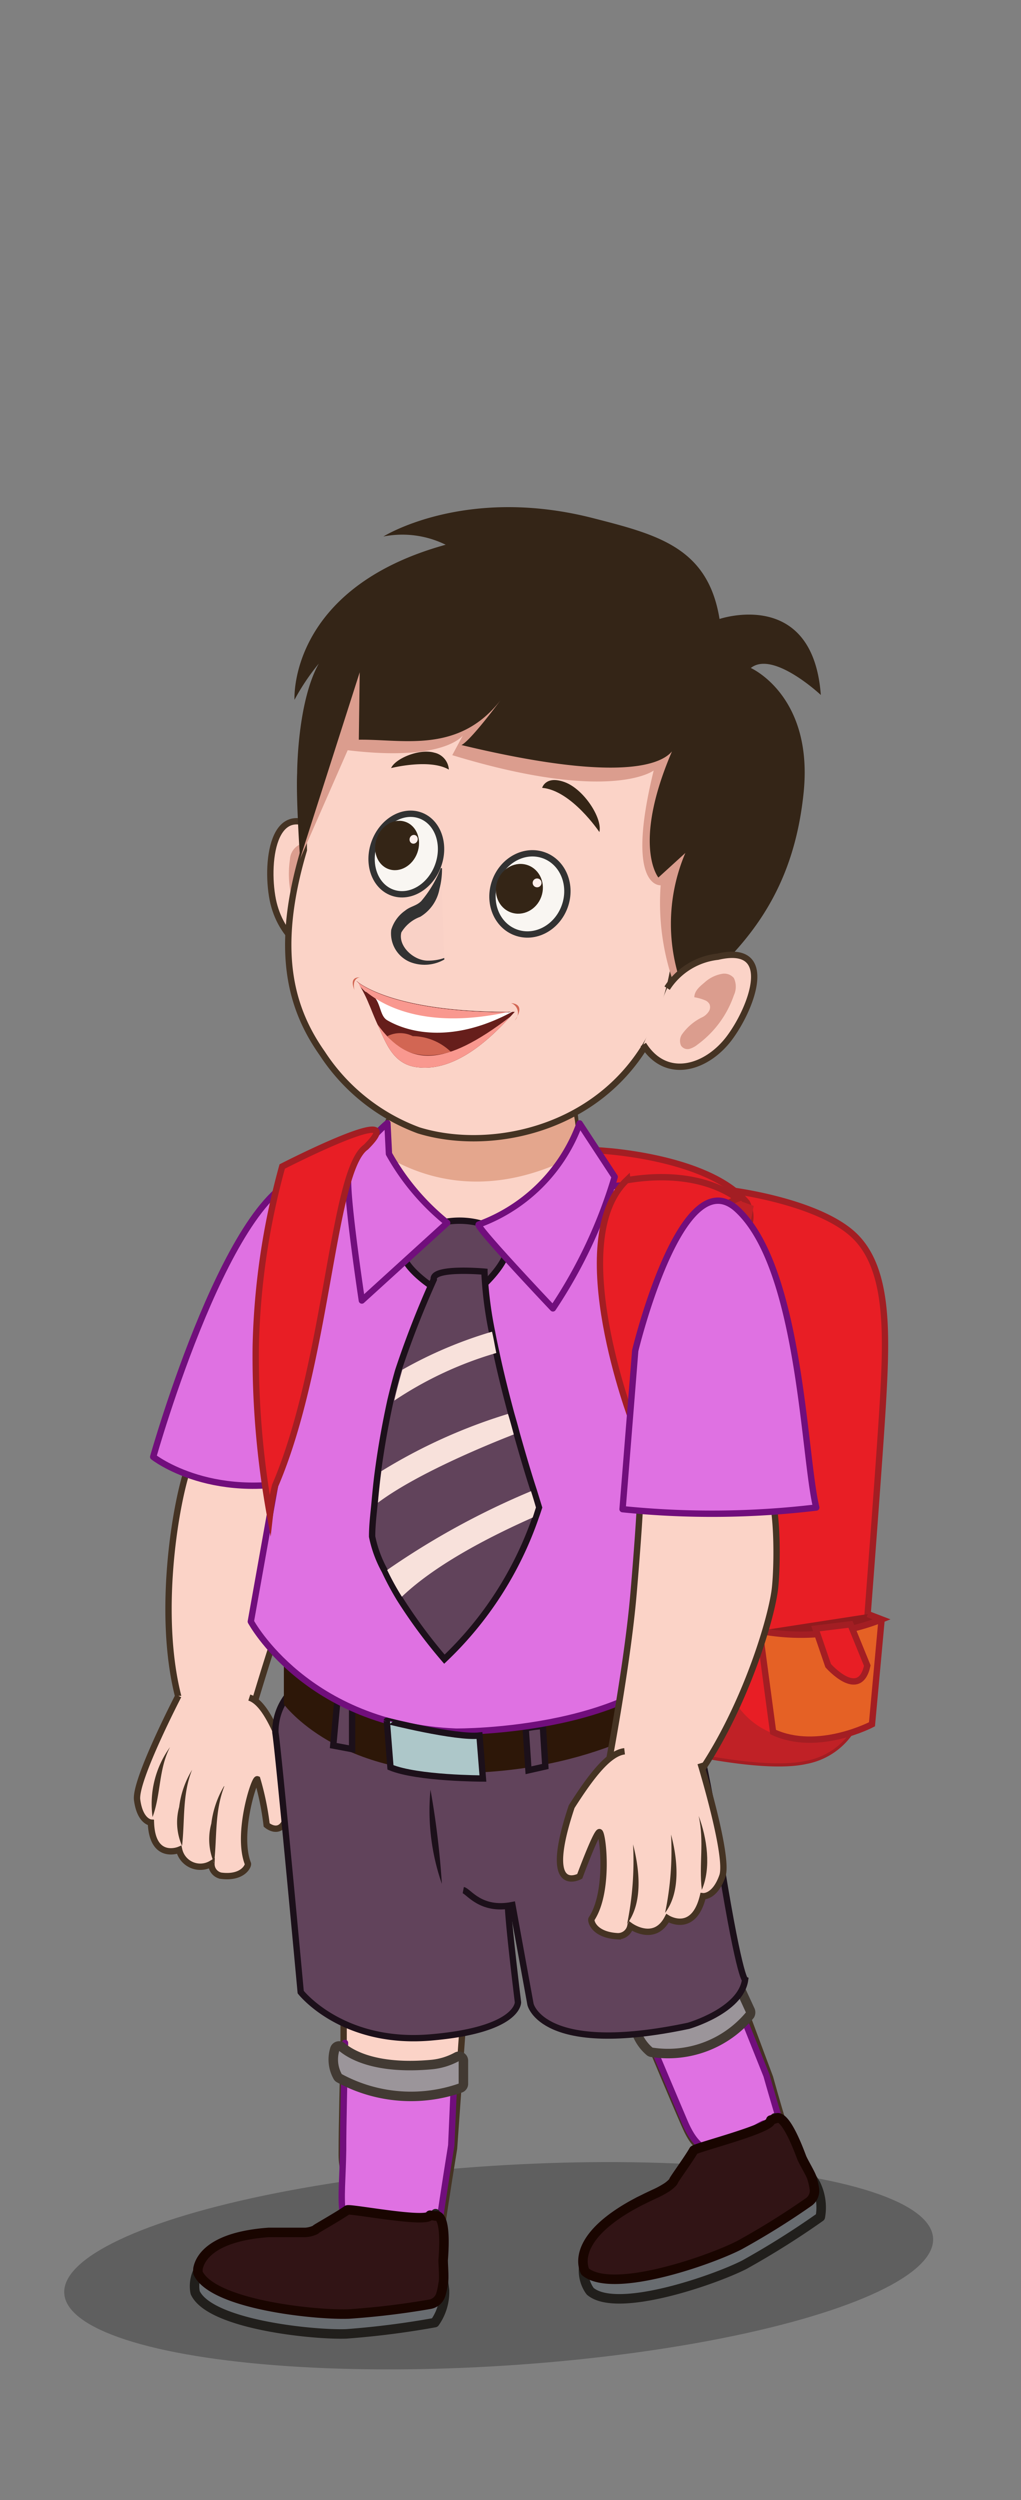 <svg id="a5b0e24e-41a0-4fd7-9b10-6b94e929b3e3" data-name="Layer 1" xmlns="http://www.w3.org/2000/svg" xmlns:xlink="http://www.w3.org/1999/xlink" width="80.64" height="197.35" viewBox="0 0 80.64 197.35">
  <rect x="0" y="0" width="80.64" height="197.35" fill="#808080" stroke="none"/>
  <defs>
    <style>
      .a0928df2-bda8-4756-a0ac-11d76c8b619b {
        fill: none;
      }

      .a23da613-f773-4545-bfd8-e96b45e9b3b1 {
        opacity: 0.26;
      }

      .a2f63dac-b639-4e37-96c4-6eda9ad67d96, .a5aa9cb4-fe61-43ae-8c51-6c4eb08e92c9 {
        fill: #fbd3c7;
      }

      .a2f63dac-b639-4e37-96c4-6eda9ad67d96 {
        stroke: #453323;
      }

      .a2d3c11b-8d0e-4a4c-a7a2-32f743866325, .a2f63dac-b639-4e37-96c4-6eda9ad67d96, .a930affa-5ced-4159-a0ed-9c645d3a2c2a, .ab0ac2bf-1f46-464f-a309-045c66b364cf, .ac433998-ce42-42cc-9298-277b167bff25, .ba5ab570-1636-456b-9165-905ab909e1b3, .f1b72ac9-c634-4562-8786-ecace098617e {
        stroke-miterlimit: 10;
      }

      .a2d3c11b-8d0e-4a4c-a7a2-32f743866325, .a2f63dac-b639-4e37-96c4-6eda9ad67d96, .a930affa-5ced-4159-a0ed-9c645d3a2c2a, .ab0ac2bf-1f46-464f-a309-045c66b364cf, .ac433998-ce42-42cc-9298-277b167bff25, .b22a5bcb-09cb-4dc0-a1cf-e0740b10516d, .ba5ab570-1636-456b-9165-905ab909e1b3, .f1b72ac9-c634-4562-8786-ecace098617e {
        stroke-width: 0.5px;
      }

      .bc392d5e-9557-4450-82d0-b62e498d134a {
        fill: #e4a68d;
      }

      .b22a5bcb-09cb-4dc0-a1cf-e0740b10516d {
        fill: #df71e2;
        stroke: #710e7c;
      }

      .b22a5bcb-09cb-4dc0-a1cf-e0740b10516d, .b4fec8d3-f911-4864-82e3-dc03421afb32, .fb3f15f1-5812-44ca-a26d-fadd09311fbe, .fbff37bb-c913-40e7-9a5a-3fa76f4ce71f {
        stroke-linejoin: round;
      }

      .b4fec8d3-f911-4864-82e3-dc03421afb32 {
        fill: #9b959a;
        stroke: #423a33;
      }

      .b4fec8d3-f911-4864-82e3-dc03421afb32, .fb3f15f1-5812-44ca-a26d-fadd09311fbe, .fbff37bb-c913-40e7-9a5a-3fa76f4ce71f {
        stroke-width: 0.75px;
      }

      .fbff37bb-c913-40e7-9a5a-3fa76f4ce71f {
        fill: #686c70;
        stroke: #211f1c;
      }

      .fb3f15f1-5812-44ca-a26d-fadd09311fbe {
        fill: #311415;
        stroke: #190500;
      }

      .f1b72ac9-c634-4562-8786-ecace098617e {
        fill: #e81e25;
      }

      .ab0ac2bf-1f46-464f-a309-045c66b364cf, .ba5ab570-1636-456b-9165-905ab909e1b3, .f1b72ac9-c634-4562-8786-ecace098617e {
        stroke: #a31e23;
      }

      .aa090f6b-379c-4cad-aa06-21f2e5a0b507 {
        fill: #c02126;
      }

      .ba5ab570-1636-456b-9165-905ab909e1b3 {
        fill: #e56125;
      }

      .ab0ac2bf-1f46-464f-a309-045c66b364cf {
        fill: #911b1e;
      }

      .a5e14256-b3f1-4d7b-9cca-e3fd616d1095 {
        fill: #453323;
      }

      .ac433998-ce42-42cc-9298-277b167bff25, .b6550ebf-0fcc-4461-b558-227d743ea2de {
        fill: #61435b;
      }

      .a2d3c11b-8d0e-4a4c-a7a2-32f743866325, .ac433998-ce42-42cc-9298-277b167bff25 {
        stroke: #1c101a;
      }

      .a0ad57b8-4055-4941-8ec3-586b0d3872ec {
        fill: #2d1708;
      }

      .a749be44-54c1-4d39-9050-a5c976b24dac {
        fill: #1c101a;
      }

      .b16b65b8-6a97-4f9a-87a3-43f0fd82209f {
        fill: #2c3581;
      }

      .af70a40f-163c-410c-94d4-e26452fc5d42 {
        fill: #f8e1db;
      }

      .a0725755-1cd9-4731-bf35-ae2a8109eeee {
        fill: #db9d8e;
      }

      .bfb8a9a3-166e-43f2-8418-cc147dbc22f4 {
        fill: #342517;
      }

      .edfb72e1-60e7-4ff8-aa08-7135f2f72f2f {
        fill: #f9d1c6;
      }

      .ee9a3461-a05d-4df0-b546-676215af9d06 {
        fill: #323232;
      }

      .bdaee1ff-318f-4152-96c3-0190a5bd39d9 {
        fill: #342516;
      }

      .bdae9424-47e4-4da7-b161-6257fbce6652 {
        fill: #661e1b;
      }

      .bb7fca08-ef5e-42b2-bb82-b552cf28ccd6 {
        fill: #d26653;
      }

      .a7217f86-0626-407d-abdb-f211f1c8c024 {
        fill: #fff;
      }

      .bd87e219-715c-4d38-80ec-7781b4532824 {
        fill: #f9988f;
      }

      .a930affa-5ced-4159-a0ed-9c645d3a2c2a {
        fill: #f9f6f2;
        stroke: #323232;
      }

      .eec1951b-ddd8-4c71-af5a-c02cfbbf55e8 {
        fill: #fdefec;
      }

      .a2d3c11b-8d0e-4a4c-a7a2-32f743866325 {
        fill: #adc7c9;
      }

      .b21bdba8-f515-4da0-8cdf-f2eed8013ef4 {
        clip-path: url(#a1c4eeaf-1713-472d-aae5-5cfff72ca6b7);
      }
    </style>
    <clipPath id="a1c4eeaf-1713-472d-aae5-5cfff72ca6b7">
      <rect class="a0928df2-bda8-4756-a0ac-11d76c8b619b" x="-1723.09" y="-1045.73" width="1600" height="900"/>
    </clipPath>
  </defs>
  <g>
    <ellipse class="a23da613-f773-4545-bfd8-e96b45e9b3b1" cx="39.38" cy="178.85" rx="34.38" ry="7.9" transform="translate(-11.3 2.87) rotate(-3.65)"/>
    <g>
      <g>
        <g>
          <g>
            <g>
              <path class="a2f63dac-b639-4e37-96c4-6eda9ad67d96" d="M60.82,164c1,3.6,1.8,6.05,2.31,7.65-.7-1.67-1.7-3.58-2.61-3.74-3.24-.57-4.56,4.22-6.43-.12-1-2.27-2.4-5.66-3.66-8.61-.26-.63-.52-1.23-.76-1.81L47.83,153l7.66-3.25,1.17,3.14.54,1.42Z"/>
              <path class="bc392d5e-9557-4450-82d0-b62e498d134a" d="M56.55,152.93a9.44,9.44,0,0,1-6.75,4.4L48,153l7.41-3.17Z"/>
            </g>
            <path class="b22a5bcb-09cb-4dc0-a1cf-e0740b10516d" d="M60.54,163.84c1,3.52,1.77,5.91,2.26,7.47-.68-1.63-1.76-4-2.53-3.66-2.35,1.15-4.37,4.1-6.19-.14-.95-2.23-2.34-5.53-3.56-8.42a2.49,2.49,0,0,0,2.73,1.75s3.59-1.73,4.63-3.65Z"/>
          </g>
          <path class="b4fec8d3-f911-4864-82e3-dc03421afb32" d="M50.13,159.93c-.08-.27.11-.5.34-.41.88.34,2.92.68,6.08-1.36a4,4,0,0,0,1.32-1.39c.12-.22.41-.18.53.08l.83,1.8a.42.42,0,0,1,0,.41A8.4,8.4,0,0,1,51.46,162a.29.29,0,0,1-.13-.05A3.57,3.57,0,0,1,50.13,159.93Z"/>
        </g>
        <g>
          <path class="fbff37bb-c913-40e7-9a5a-3fa76f4ce71f" d="M54.3,171.21c.2-.13.3,1.81,1.45,2.4s4.92-1.66,5.59-4.21l-.14-2.22s1,.64,1.64,3.12a12.07,12.07,0,0,1,1.57,2.07,4.19,4.19,0,0,1,.38,2.63,66,66,0,0,1-6,3.77c-2.35,1.2-10.06,3.88-12.17,2.1,0,0-2.69-3.22,4-6.39,0,0,2.82-.33,3-.81S52.39,172.49,54.3,171.21Z"/>
          <path class="fb3f15f1-5812-44ca-a26d-fadd09311fbe" d="M63.3,170.26c.13.36.72,1.31.82,1.65h0a4.9,4.9,0,0,1,.19.81,1.08,1.08,0,0,1-.44,1.1,59.83,59.83,0,0,1-5.48,3.41c-2.34,1.2-10,3.88-12.17,2.09a1.32,1.32,0,0,1-.12-.33h0c-.19-.76-.15-2.7,3.86-4.94l.52-.28.31-.15.24-.12.25-.12.34-.16.26-.12a7.16,7.16,0,0,0,.66-.36h0a2.67,2.67,0,0,0,.6-.48.75.75,0,0,0,.07-.12c0-.08,1.22-1.75,1.58-2.4.12-.21,6.26-1.74,6.09-2.39l.43-.13S61.91,166.54,63.3,170.26Z"/>
        </g>
      </g>
      <g>
        <path class="a2f63dac-b639-4e37-96c4-6eda9ad67d96" d="M45.14,86.69a12.7,12.7,0,0,1,.26,4.58c-.62,2.68-1.57,6.21-2.47,7.17-1.5,1.6-10.7,1.39-12.33-1.77A9.71,9.71,0,0,1,30.07,91a15.8,15.8,0,0,1,.53-2.29,11.86,11.86,0,0,1,1.45-2.5c2.68-3.51,6.26-3,9.13-1.57A44.76,44.76,0,0,1,45.14,86.69Z"/>
        <path class="bc392d5e-9557-4450-82d0-b62e498d134a" d="M45.14,87.23a9.44,9.44,0,0,1,.26,4C38.08,95,32.72,92.71,30.07,91a15.8,15.8,0,0,1,.53-2.29,11.86,11.86,0,0,1,1.45-2.5,21.28,21.28,0,0,1,2.64-.74c1.3-.25,4-.56,6.49-.83A14,14,0,0,1,45.14,87.23Z"/>
        <g>
          <g>
            <path class="f1b72ac9-c634-4562-8786-ecace098617e" d="M69.73,110.75c-.32,5.43-1.63,22.2-1.77,24a1.08,1.08,0,0,1,0,.16A5.46,5.46,0,0,1,63.63,139c-3.77.84-12.15-1.35-12.15-1.35s-13.63-.17-8.31-30.53c0,0,0-11.56,10.92-13.07A18.24,18.24,0,0,1,57,93.89c.53,0,7.13.84,10.17,3.37S70.06,105,69.73,110.75Z"/>
            <path class="f1b72ac9-c634-4562-8786-ecace098617e" d="M46.41,90.79c.61-.07,9.47.4,12.58,4.14,0,0,1.57,2.78-2.78,3.63s-10.48-4.07-10.39-4.47S46.41,90.79,46.41,90.79Z"/>
            <path class="aa090f6b-379c-4cad-aa06-21f2e5a0b507" d="M68,134.72a1.08,1.08,0,0,1,0,.16A5.46,5.46,0,0,1,63.63,139c-3.77.84-12.15-1.35-12.15-1.35s-13.63-.17-8.31-30.53c0,0,0-11.56,10.92-13.07a1.65,1.65,0,0,0,1.9-.14l3.54,1.28a152.11,152.11,0,0,0-2.85,32.21,16.36,16.36,0,0,0,.82,5.75A6,6,0,0,0,61.57,137C63.85,137.48,66.08,136.14,68,134.72Z"/>
          </g>
          <g>
            <path class="ba5ab570-1636-456b-9165-905ab909e1b3" d="M69.63,127.83l-.76,8.28s-4.28,2.26-7.81.61l-1.07-8"/>
            <path class="ab0ac2bf-1f46-464f-a309-045c66b364cf" d="M60,128.73a17.39,17.39,0,0,0,9.64-.9l-1.1-.42"/>
            <path class="f1b72ac9-c634-4562-8786-ecace098617e" d="M64.41,128.56l1,2.92s2.47,2.81,3.09,0l-1.33-3.26Z"/>
          </g>
        </g>
        <g>
          <g>
            <path class="a2f63dac-b639-4e37-96c4-6eda9ad67d96" d="M35.86,169.6c-.56,3.43-.91,5.77-1.12,7.31,0-1.68-.13-3.67-1-4.19-3.16-1.81-6.8,1.62-6.75-2.76,0-2.3.1-5.7.15-8.68,0-.63,0-1.24,0-1.82.05-2.52.09-4.39.09-4.39l9.63.47-.22,3.1-.1,1.4Z"/>
            <path class="bc392d5e-9557-4450-82d0-b62e498d134a" d="M36.51,158.62a13,13,0,0,1-9.2.86c.06-2.52.1-4.39.1-4.39l9.32.44Z"/>
          </g>
          <path class="b22a5bcb-09cb-4dc0-a1cf-e0740b10516d" d="M35.64,169.35c-.54,3.35-.88,5.64-1.09,7.15.05-1.64-4.21,0-5.2,0-3,0-2.31-2.49-2.25-6.77,0-2.24.09-5.57.15-8.47-.37,1.64,1.91,2.71,2.07,2.58,0,0,4.61.06,6.61-1.12Z"/>
        </g>
        <path class="a2f63dac-b639-4e37-96c4-6eda9ad67d96" d="M25,107.12a42.08,42.08,0,0,0-5.54,1.2c-1.46.69-3.82,5.42-4.46,7.11C13.86,118.26,12,129,14.71,135.9l4.77.61s2.62-9.21,5.07-15.27c.29-.72,3.16-7.69,3.59-8.16A5.53,5.53,0,0,0,25,107.12Z"/>
        <g>
          <path class="a2f63dac-b639-4e37-96c4-6eda9ad67d96" d="M19.69,134c1.06.34,1.95,2.09,3,4.91.83,7.29-1.63,5.15-1.63,5.15a21.66,21.66,0,0,0-.74-3.61c-.24-.09-1.65,4.33-.74,6.66.06.14-.38,1.19-2.15.95a.94.94,0,0,1-.73-.95,1.71,1.71,0,0,1-2.55-1.09s-2.12.88-2.23-2.15c0,0-.86-.06-1.09-1.79-.21-1.53,3.26-8.22,3.26-8.22"/>
          <g>
            <path class="a5aa9cb4-fe61-43ae-8c51-6c4eb08e92c9" d="M17.7,141a11.52,11.52,0,0,0-.82,6.08"/>
            <path class="a5e14256-b3f1-4d7b-9cca-e3fd616d1095" d="M17.72,141c-.78,2-.57,4-.81,6.06a4.7,4.7,0,0,1-.22-3.11,7.61,7.61,0,0,1,1-2.95Z"/>
          </g>
          <g>
            <path class="a5aa9cb4-fe61-43ae-8c51-6c4eb08e92c9" d="M15.14,139.7a11.2,11.2,0,0,0-.79,6"/>
            <path class="a5e14256-b3f1-4d7b-9cca-e3fd616d1095" d="M15.17,139.71c-.78,1.93-.56,3.95-.79,6a4.59,4.59,0,0,1-.23-3.07,7.37,7.37,0,0,1,1-2.9Z"/>
          </g>
          <g>
            <path class="a5aa9cb4-fe61-43ae-8c51-6c4eb08e92c9" d="M13.41,137.9c-.69,1.33-1.06,2.25-1.39,5.53"/>
            <path class="a5e14256-b3f1-4d7b-9cca-e3fd616d1095" d="M13.43,137.91c-.91,1.75-.71,3.71-1.38,5.52a7.63,7.63,0,0,1,1.38-5.52Z"/>
          </g>
        </g>
        <path class="b22a5bcb-09cb-4dc0-a1cf-e0740b10516d" d="M24.45,92.84C18.34,92.84,12.1,115,12.1,115s4.87,3.86,13,1.53l2.29-10.19Z"/>
        <g>
          <path class="ac433998-ce42-42cc-9298-277b167bff25" d="M39.88,150l-.68-14.25-16.3-5.9v3.79a4.58,4.58,0,0,0-1.15,3.12c.25,1.52,2,20.49,2,20.49S27,161.42,34,160.83s6.91-2.78,6.91-2.78-1-8.09-.76-8.09"/>
          <path class="ac433998-ce42-42cc-9298-277b167bff25" d="M36.59,149.2c.42.08,1.35,1.68,3.88,1.18l1.43,7.84s.93,4.13,12.48,1.69c0,0,4.13-1.19,4.47-3.63,0,0-.51-.2-2.19-10.93s-3.3-13.6-3.3-13.6L36.59,135.2"/>
          <path class="a0ad57b8-4055-4941-8ec3-586b0d3872ec" d="M22.42,129.81v4.72s4.31,5.9,15.27,5.39,16.69-5.39,16.69-5.39l-.57-4.72Z"/>
          <path class="ac433998-ce42-42cc-9298-277b167bff25" d="M42.88,136.25h0c0,.13.18,3,.19,3.19h0l-1.33.3h0l-.22-3.31A9.69,9.69,0,0,1,42.88,136.25Z"/>
          <path class="ac433998-ce42-42cc-9298-277b167bff25" d="M26.64,134.28c.17,0,1.17.26,1.17.26s0,3.53,0,3.53l-1.49-.28Z"/>
          <g>
            <path class="b6550ebf-0fcc-4461-b558-227d743ea2de" d="M34,141.27a46.52,46.52,0,0,0,.9,7.44"/>
            <path class="a749be44-54c1-4d39-9050-a5c976b24dac" d="M34,141.27a66.26,66.26,0,0,1,.9,7.44,17.57,17.57,0,0,1-.9-7.44Z"/>
          </g>
          <path class="b16b65b8-6a97-4f9a-87a3-43f0fd82209f" d="M49.83,138.23c.21-.07.42-.12.64-.17a10.9,10.9,0,0,0,4.59,4.7,4.72,4.72,0,0,1-4.83-4.48l.15.12c-.18-.05-.37-.1-.55-.17Z"/>
        </g>
        <path class="b22a5bcb-09cb-4dc0-a1cf-e0740b10516d" d="M22.51,112.89,19.81,128s4.39,8.18,16.19,8.69c0,0,15.52.17,19.56-7.76l-2.74-21.33L51.48,93.38,48,93.66s-12.46,8-18-.74l-.59-2.41H26.81L22.9,102.23Z"/>
        <path class="ac433998-ce42-42cc-9298-277b167bff25" d="M33.3,97.09a6.45,6.45,0,0,1,5.51-.22c3.37,1.12-.84,4.77-.84,4.77H34.26S29.31,98.55,33.3,97.09Z"/>
        <path class="b22a5bcb-09cb-4dc0-a1cf-e0740b10516d" d="M30.6,88.66c-.39.28-2.92,2.74-3.09,4.26s1.07,9.74,1.07,9.74l6.74-6.13a18.68,18.68,0,0,1-4.6-5.45Z"/>
        <path class="b22a5bcb-09cb-4dc0-a1cf-e0740b10516d" d="M37.81,96.66c-.31.11,5.86,6.62,5.86,6.62A38.37,38.37,0,0,0,48.55,92.9l-2.77-4.22A13.36,13.36,0,0,1,37.81,96.66Z"/>
        <g>
          <path class="ac433998-ce42-42cc-9298-277b167bff25" d="M42.57,119c-.08.24-.16.49-.25.73h0a28.1,28.1,0,0,1-7.22,11.24,40.68,40.68,0,0,1-3.53-4.77A22.63,22.63,0,0,1,30.39,124a9.46,9.46,0,0,1-1-2.71c0-.94.12-1.83.2-2.7s.15-1.59.25-2.34c.28-2.14.63-4,1-5.7.2-.84.4-1.62.61-2.35A74.87,74.87,0,0,1,34.26,101c-.17-1,4-.62,4-.62a30.66,30.66,0,0,0,.61,4.81c.1.54.22,1.09.34,1.64.34,1.6.75,3.22,1.16,4.75.15.53.29,1,.43,1.55.52,1.85,1,3.45,1.35,4.51Z"/>
          <path class="af70a40f-163c-410c-94d4-e26452fc5d42" d="M39.2,106.8a29.12,29.12,0,0,0-8.06,3.76c.19-.84.43-1.71.64-2.44a33.51,33.51,0,0,1,7.08-3C39,105.7,39.08,106.25,39.2,106.8Z"/>
          <path class="af70a40f-163c-410c-94d4-e26452fc5d42" d="M40.58,113.23c-3,1.17-7.94,3.3-10.73,5.39.07-.81.17-1.74.27-2.49a43,43,0,0,1,10-4.52C40.29,112.14,40.44,112.73,40.58,113.23Z"/>
          <path class="af70a40f-163c-410c-94d4-e26452fc5d42" d="M42.33,119c-.09.25-.17.55-.26.79h0c-2.94,1.31-7.51,3.55-10.33,6.25a20.77,20.77,0,0,1-1.16-2.11,61.49,61.49,0,0,1,11.36-6.22C42.2,118.52,42.33,119,42.33,119Z"/>
        </g>
        <path class="f1b72ac9-c634-4562-8786-ecace098617e" d="M28.9,90.55c-2.67,1.85-3,17-7.17,26.72a18.09,18.09,0,0,0-.41,2.3,70.27,70.27,0,0,1-1.12-13.32,57.93,57.93,0,0,1,2.09-14.17S32.72,86.73,28.9,90.55Z"/>
        <path class="f1b72ac9-c634-4562-8786-ecace098617e" d="M58.26,94.62s-8.43,3-5.58,17.65c0,0-.32,1.61-2.71,0,0,0-5.48-14.33-.48-19.11C49.49,93.21,54.6,92,58.26,94.62Z"/>
        <path class="b4fec8d3-f911-4864-82e3-dc03421afb32" d="M26.44,161.77a.35.35,0,0,1,.56-.19c.77.65,2.77,1.78,7.08,1.39a5.2,5.2,0,0,0,2-.61.35.35,0,0,1,.52.29l0,1.84a.35.35,0,0,1-.23.33,11.85,11.85,0,0,1-9.56-.77.29.29,0,0,1-.12-.1A2.77,2.77,0,0,1,26.44,161.77Z"/>
        <g>
          <path class="a2f63dac-b639-4e37-96c4-6eda9ad67d96" d="M56.12,113.4a41.64,41.64,0,0,1,4.37,3.6c1,1.28.92,6.57.72,8.37-.33,3-3.62,13.41-9.15,18.31L47.53,142s1.89-9.4,2.48-15.9c.07-.77.71-8.28.54-8.9A5.53,5.53,0,0,1,56.12,113.4Z"/>
          <g>
            <path class="a2f63dac-b639-4e37-96c4-6eda9ad67d96" d="M49.33,138.24c-1.19.14-2.5,1.73-4.18,4.37-2.4,7.18.64,5.5.64,5.5s1.28-3.46,1.55-3.49.82,4.68-.62,6.85c-.09.13.15,1.27,2.07,1.37a1,1,0,0,0,1-.81s1.9,1.37,2.93-.61c0,0,2.06,1.3,2.8-1.74,0,0,.93.11,1.53-1.58.55-1.5-1.72-8.91-1.72-8.91"/>
            <g>
              <path class="a5aa9cb4-fe61-43ae-8c51-6c4eb08e92c9" d="M50,145.6a11.13,11.13,0,0,1-.41,6.28"/>
              <path class="a5e14256-b3f1-4d7b-9cca-e3fd616d1095" d="M50,145.59c.52,2,.79,4.6-.47,6.28a24.82,24.82,0,0,0,.47-6.28Z"/>
            </g>
            <g>
              <path class="a5aa9cb4-fe61-43ae-8c51-6c4eb08e92c9" d="M52.94,144.82a10.85,10.85,0,0,1-.42,6.18"/>
              <path class="a5e14256-b3f1-4d7b-9cca-e3fd616d1095" d="M53,144.81c.52,1.94.78,4.54-.47,6.18a24,24,0,0,0,.47-6.18Z"/>
            </g>
            <g>
              <path class="a5aa9cb4-fe61-43ae-8c51-6c4eb08e92c9" d="M55.15,143.34c.45,1.48.64,2.48.3,5.84"/>
              <path class="a5e14256-b3f1-4d7b-9cca-e3fd616d1095" d="M55.18,143.34c.67,1.77,1,4.11.25,5.84-.24-2.06.21-3.78-.25-5.84Z"/>
            </g>
          </g>
          <path class="b22a5bcb-09cb-4dc0-a1cf-e0740b10516d" d="M58.23,95.47c5,4.62,5.24,19.49,6.24,23.53a69.58,69.58,0,0,1-15.3.13l1-12.51S53.82,91.4,58.23,95.47Z"/>
        </g>
        <g>
          <g>
            <path class="a2f63dac-b639-4e37-96c4-6eda9ad67d96" d="M21.54,71c.6,3,3,4.92,5.48,4.55s2.05-2.09,1.45-5.12-.74-2.75-2.65-4.4C21.62,62.38,20.94,67.91,21.54,71Z"/>
            <path class="a0725755-1cd9-4731-bf35-ae2a8109eeee" d="M24.69,66.89a1.25,1.25,0,0,0-1.05-.21,1.39,1.39,0,0,0-.74,1.16,7.82,7.82,0,0,0,.9,4.94,2.1,2.1,0,0,0,.5.68.77.77,0,0,0,.79.15.79.79,0,0,0,.4-.77,4.43,4.43,0,0,0-1-2.15,1.57,1.57,0,0,1-.25-.6.57.57,0,0,1,.23-.55.78.78,0,0,1,.5-.07,4.42,4.42,0,0,1,1,.29c.28-.45,0-1-.21-1.45A3.29,3.29,0,0,0,24.69,66.89Z"/>
          </g>
          <path class="a2f63dac-b639-4e37-96c4-6eda9ad67d96" d="M31.85,55.48C42,53,32.25,43.23,43.76,46.76c11.16,3.42,16,11,13.46,20.8a41.71,41.71,0,0,1-4.06,9.09C51,88.4,39.83,91.31,33.07,89.23a15.5,15.5,0,0,1-7.62-6.08C23,79.67,21.62,75.1,24,67.1,24,66.85,23.43,57.54,31.85,55.48Z"/>
          <path class="a0725755-1cd9-4731-bf35-ae2a8109eeee" d="M51.63,60.82s-3.37,2.61-15.91-1.21l.84-1.56s-1.44,2.1-9.1,1.17L23.7,67.79l3.42-19.21,27.1,5.85,2.86,5.34-1.66,4.92s-.39,10.74-1.82,14L53.35,78a19.15,19.15,0,0,1-1.17-8.12h0S49.33,70.17,51.63,60.82Z"/>
          <path class="bfb8a9a3-166e-43f2-8418-cc147dbc22f4" d="M53.37,58.64s.15,4.28-16.93.17c0,0,.49-.06,3.09-3.53-3.31,4.24-7.71,3.06-11.19,3.11l.07-5.32L23.7,67.79S23.37,63,23.47,61c0,0,0-5.56,1.71-8.62a17.68,17.68,0,0,0-1.92,2.86S22.73,46.44,35.2,43a7.75,7.75,0,0,0-4.92-.65s6.37-4,16.4-1.49c5.25,1.34,9.23,2.33,10.15,8,0,0,7.37-2.51,8,6,0,0-3.77-3.54-5.53-2.13,0,0,5,2.2,4.16,9.95-.78,7.33-4.06,11.82-9.26,16a14.29,14.29,0,0,1-.07-11.35L52,69.27S49.77,66.57,53.37,58.64Z"/>
          <g>
            <path class="a2f63dac-b639-4e37-96c4-6eda9ad67d96" d="M50.81,82.45c1.8,2.87,5,1.87,6.78-.49s3.75-7.53-.9-6.44a5.47,5.47,0,0,0-4,2.48"/>
            <path class="a0725755-1cd9-4731-bf35-ae2a8109eeee" d="M57.1,76.86a1,1,0,0,1,.86.34,1.6,1.6,0,0,1,0,1.37,8.07,8.07,0,0,1-2.86,3.88,1.84,1.84,0,0,1-.66.35.62.62,0,0,1-.65-.26.93.93,0,0,1,.06-.87,4.22,4.22,0,0,1,1.67-1.4,1.29,1.29,0,0,0,.44-.4.62.62,0,0,0,.08-.6.69.69,0,0,0-.33-.3,3.77,3.77,0,0,0-.87-.25c0-.52.47-.88.8-1.16A2.75,2.75,0,0,1,57.1,76.86Z"/>
          </g>
          <g>
            <g>
              <path class="edfb72e1-60e7-4ff8-aa08-7135f2f72f2f" d="M35.09,75.69c-2.77,1.18-4.11-1.24-3.8-2.16A2.55,2.55,0,0,1,32.92,72c1.42-.57,1.92-3.41,1.92-3.41"/>
              <path class="ee9a3461-a05d-4df0-b546-676215af9d06" d="M35.11,75.73a3.13,3.13,0,0,1-2.72.21A2.44,2.44,0,0,1,30.9,73.4,2.84,2.84,0,0,1,32,71.88c.43-.35.88-.36,1.27-.75a9,9,0,0,0,1.54-2.6l.1,0a6.09,6.09,0,0,1-.2,1.64,3.25,3.25,0,0,1-1.52,2.2,2.91,2.91,0,0,0-1.49,1.23c-.28,1.1,1,2.25,2.11,2.23a3.78,3.78,0,0,0,1.28-.21l0,.09Z"/>
            </g>
            <path class="bdaee1ff-318f-4152-96c3-0190a5bd39d9" d="M42.82,62.19s.27-1,1.78-.45,3,2.85,2.74,3.94C47.34,65.68,45.14,62.39,42.82,62.19Z"/>
            <path class="bdaee1ff-318f-4152-96c3-0190a5bd39d9" d="M35.45,60.75a1.46,1.46,0,0,0-1.16-1.34c-1.15-.33-3.06.45-3.4,1.22C30.89,60.63,33.93,59.86,35.45,60.75Z"/>
            <g>
              <path class="bdae9424-47e4-4da7-b161-6257fbce6652" d="M40.31,80.25c-1,1.06-4,4.4-7.31,4-2-.21-2.54-2-3.18-3.38-.16-.35-.31-.71-.46-1.08h0c-.07-.18-.15-.37-.23-.55a10,10,0,0,0-.69-1.39h0l-.2-.3a.83.83,0,0,1-.08-.12s2.43,2.32,11.29,2.44l.75,0,.29,0h.17Z"/>
              <path class="bb7fca08-ef5e-42b2-bb82-b552cf28ccd6" d="M30.6,81.79a2.23,2.23,0,0,1,2,0,4.42,4.42,0,0,1,3,1.23S32.45,84.18,30.6,81.79Z"/>
              <path class="a7217f86-0626-407d-abdb-f211f1c8c024" d="M40.49,79.85c-4.6,2.49-8.11,1.73-9.9.69-.76-.44-.39-1.88-1.72-2.26a4.13,4.13,0,0,1-.63-.69.83.83,0,0,1-.08-.12s2.43,2.32,11.29,2.44l.75,0Z"/>
              <path class="bd87e219-715c-4d38-80ec-7781b4532824" d="M40.31,80.25c-1,1.06-4,4.4-7.31,4-2-.21-2.54-2-3.18-3.38C32.3,84.29,35.11,84.22,40.31,80.25Z"/>
              <path class="bd87e219-715c-4d38-80ec-7781b4532824" d="M40.2,79.87c-7.06,1.56-10.52-.79-11.76-2h0l0,0a1.48,1.48,0,0,0-.17-.28.83.83,0,0,1-.08-.12s2.43,2.32,11.29,2.44Z"/>
              <path class="bb7fca08-ef5e-42b2-bb82-b552cf28ccd6" d="M40.36,79.18a.82.82,0,0,1,.29,1.37S41.65,79.29,40.36,79.18Z"/>
              <path class="bb7fca08-ef5e-42b2-bb82-b552cf28ccd6" d="M28.44,77.15s-.66,0-.45,1C28,78.12,27.48,77.11,28.44,77.15Z"/>
            </g>
            <g>
              <ellipse class="a930affa-5ced-4159-a0ed-9c645d3a2c2a" cx="41.86" cy="70.56" rx="3.24" ry="2.92" transform="translate(-38.77 85.75) rotate(-69.99)"/>
              <ellipse class="bdaee1ff-318f-4152-96c3-0190a5bd39d9" cx="41.02" cy="70.15" rx="1.98" ry="1.84" transform="translate(-38.93 84.7) rotate(-69.99)"/>
              <circle class="eec1951b-ddd8-4c71-af5a-c02cfbbf55e8" cx="42.42" cy="69.69" r="0.35" transform="translate(-37.51 86.04) rotate(-70.23)"/>
            </g>
            <g>
              <ellipse class="a930affa-5ced-4159-a0ed-9c645d3a2c2a" cx="32.09" cy="67.41" rx="3.24" ry="2.67" transform="translate(-42.23 74.5) rotate(-69.99)"/>
              <ellipse class="bdaee1ff-318f-4152-96c3-0190a5bd39d9" cx="31.36" cy="66.74" rx="1.98" ry="1.7" transform="translate(-42.08 73.37) rotate(-69.99)"/>
              <ellipse class="eec1951b-ddd8-4c71-af5a-c02cfbbf55e8" cx="32.67" cy="66.25" rx="0.35" ry="0.32" transform="translate(-40.76 74.28) rotate(-69.99)"/>
            </g>
          </g>
        </g>
        <path class="a2d3c11b-8d0e-4a4c-a7a2-32f743866325" d="M37.87,137l.27,3.39s-5.18,0-7.3-.88l-.29-3.68S36,137.21,37.87,137Z"/>
        <g>
          <path class="fbff37bb-c913-40e7-9a5a-3fa76f4ce71f" d="M26.44,175.48c.23,0-.49,1.76.3,2.79s5.16.57,6.85-1.45l.81-2.08s.67,1,.16,3.52a12.28,12.28,0,0,1,.55,2.54,4.2,4.2,0,0,1-.77,2.54,66.9,66.9,0,0,1-7,.89c-2.63.09-10.75-.74-11.92-3.25,0,0-1.08-4,6.36-4.08,0,0,2.69.89,3,.52S24.17,175.83,26.44,175.48Z"/>
          <path class="fb3f15f1-5812-44ca-a26d-fadd09311fbe" d="M35,178.42c0,.38.1,1.49,0,1.84h0a5.35,5.35,0,0,1-.17.82,1.1,1.1,0,0,1-.87.81,61.53,61.53,0,0,1-6.4.77c-2.63.1-10.75-.74-11.92-3.24a1.59,1.59,0,0,1,0-.36h0c.15-.76,1-2.51,5.58-2.84.19,0,.39,0,.59,0l.35,0h1.2c.24,0,.51,0,.76,0h0a2.16,2.16,0,0,0,.74-.18.24.24,0,0,0,.11-.08c.06-.06,1.85-1.07,2.46-1.51.19-.14,6.4,1.07,6.53.41l.44.07S35.31,174.46,35,178.42Z"/>
        </g>
      </g>
    </g>
  </g>
</svg>
